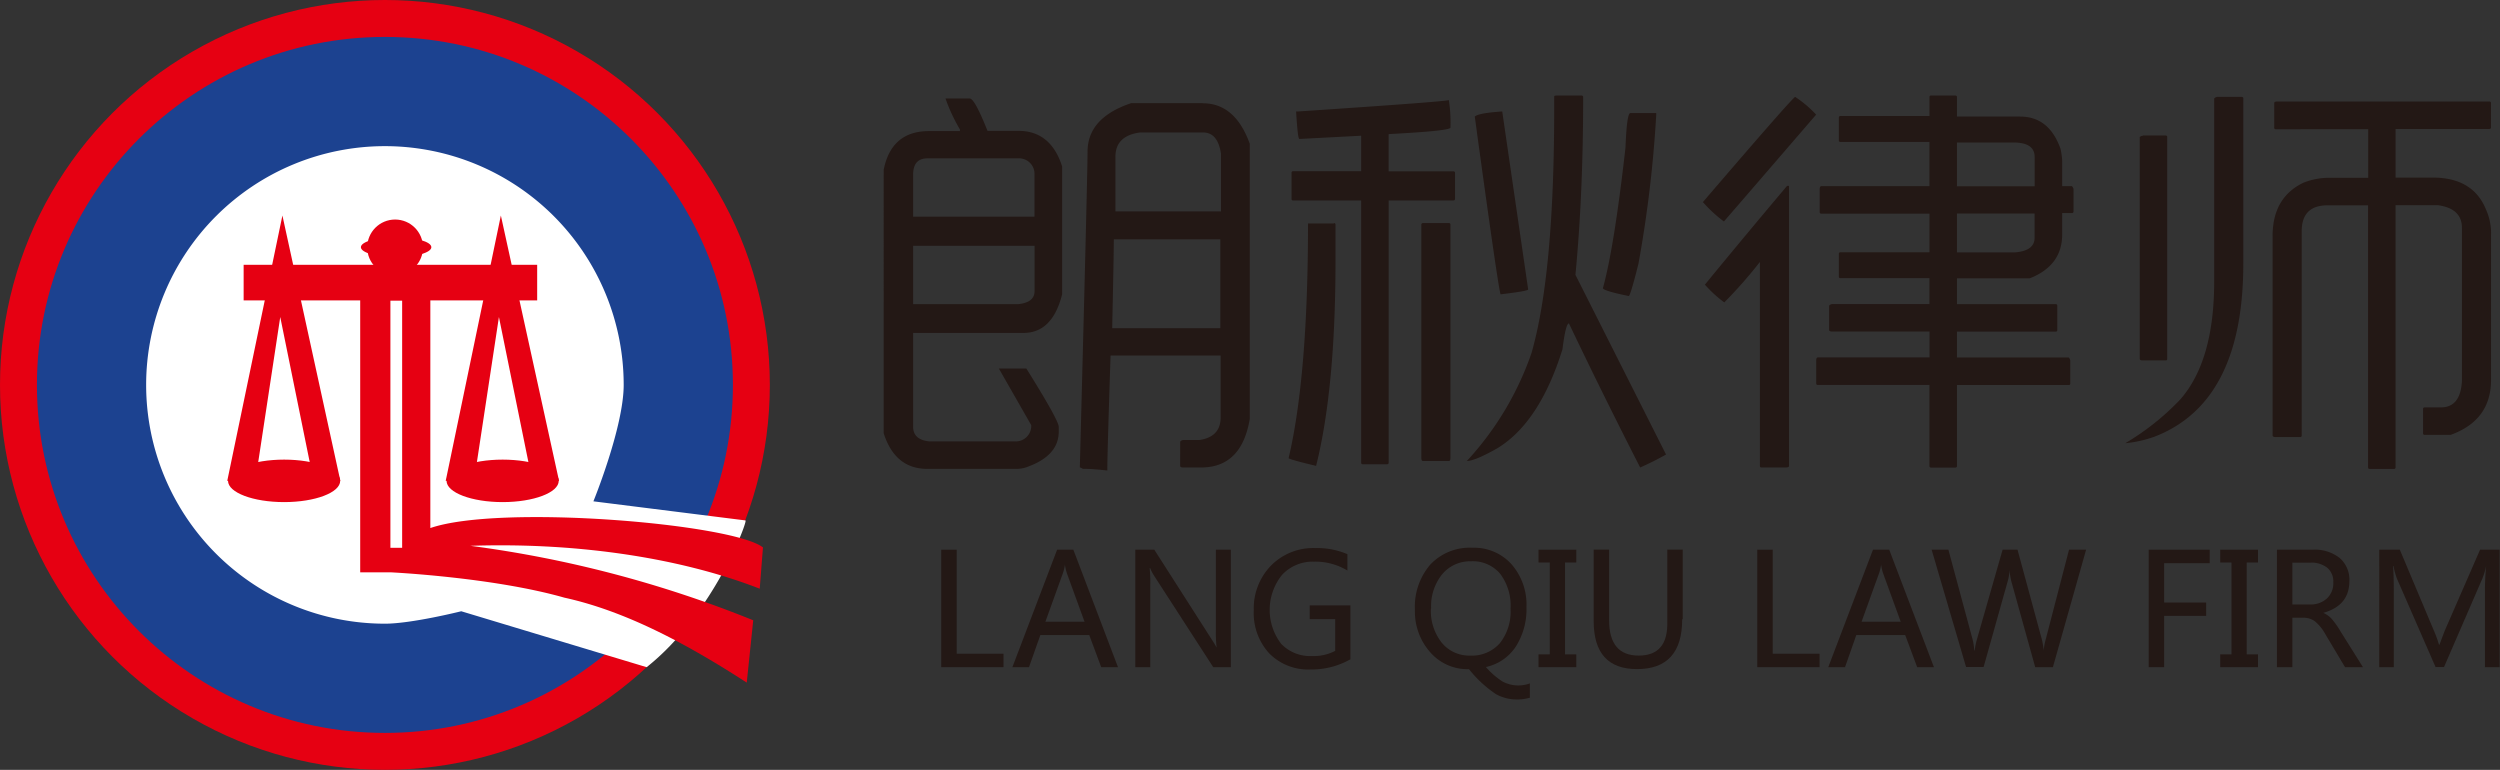 <svg id="图层_2_复制" data-name="图层 2_复制" xmlns="http://www.w3.org/2000/svg" viewBox="0 0 323.64 99.66"><rect x="0" y="0" width="323.64" height="99.66" fill="#333333" stroke="none"/><defs><style>.cls-1{fill:#e60012;}.cls-2{fill:#1c4290;}.cls-3{fill:#fff;}.cls-4{fill:#231815;}</style></defs><title>logo</title><circle class="cls-1" cx="49.83" cy="49.83" r="49.83"/><circle class="cls-2" cx="49.83" cy="49.83" r="45.05"/><path class="cls-3" d="M231.68,193.46c0,5.47-3.92,15.07-3.92,15.07L247.43,211c0.47-.23-4.14,12.18-12.78,19l-24-7.24s-6.42,1.61-9.88,1.61A30.91,30.91,0,1,1,231.68,193.46Z" transform="translate(-150.94 -143.63)"/><path class="cls-1" d="M195,205.88H180.36l7.14-34.35Zm-10.68-2.11h6.78l-3.88-19.1Z" transform="translate(-150.94 -143.63)"/><ellipse class="cls-1" cx="36.78" cy="62.25" rx="7.26" ry="2.75"/><path class="cls-1" d="M223.31,205.88H208.64l7.14-34.35Zm-10.68-2.11h6.78l-3.88-19.1Z" transform="translate(-150.94 -143.63)"/><ellipse class="cls-1" cx="65.07" cy="62.25" rx="7.26" ry="2.75"/><path class="cls-1" d="M247.61,232l0.84-8.07a149.06,149.06,0,0,0-36.62-9.64c13-.44,26.57,1.32,37.46,5.55l0.42-5.34c-3.87-3.07-34-5.63-43.06-2.51V182.52h13.83v-4.61h-38v4.61h15.09v35.2h3.93S214.71,218.35,224,221C231.8,222.71,239.68,226.86,247.61,232Zm-46.15-49.45H203v32h-1.52v-32Z" transform="translate(-150.94 -143.63)"/><circle class="cls-1" cx="51.15" cy="32.03" r="3.61"/><ellipse class="cls-1" cx="51.28" cy="32" rx="4.56" ry="1.29"/><path class="cls-4" d="M273.34,156.38h3.14q0.63,0,2.3,4.19h4q4.19,0,5.66,4.61v16.55q-1.26,5-5,5H269.15v12.15q0,1.67,2.09,1.89h11.1a2,2,0,0,0,2.1-2.1l-4.19-7.33h3.56q4.19,6.71,4.19,7.54v0.63q0,3.14-4.19,4.61a4,4,0,0,1-1.26.21H271q-4.19,0-5.66-4.61V165.6q1-5,5.87-5h4v-0.21A22.39,22.39,0,0,1,273.34,156.38Zm-4.19,9.85v5.45h15.71v-5.45a2,2,0,0,0-2.1-2.1H271C269.78,164.13,269.15,164.83,269.15,166.23Zm0,9.22V183h13.62c1.39-.14,2.1-0.7,2.1-1.68v-5.87H269.15ZM306.65,157q4.19,0,6.08,5.24v35.62q-1.05,6.28-6.29,6.29h-2.3c-0.28,0-.42-0.07-0.42-0.21V200.8a0.59,0.59,0,0,1,.42-0.21h2.1q2.72-.42,2.72-2.93v-8H294.71q-0.42,12.78-.42,14.67v0.21c-1.26-.14-2.17-0.21-2.72-0.21h-0.42l-0.42-.21q1-37.92,1-40.85,0-4.4,5.66-6.29h9.22Zm-11.52,17.6q0,1.89-.21,11.52h14V174.61H295.13Zm0.21-10.69V171H309V163.5q-0.42-2.72-2.3-2.72h-8.17Q295.34,161.2,295.34,163.92Z" transform="translate(-150.94 -143.63)"/><path class="cls-4" d="M323.62,172.51a0.19,0.19,0,0,1,.21.21v4.61q0,16.55-2.51,26.61c-2.38-.56-3.56-0.91-3.56-1q2.51-10.69,2.51-30.38h3.35Zm14.88-15.92a18.76,18.76,0,0,1,.21,3.56q0,0.42-8,.84v4.82h8.38a0.19,0.19,0,0,1,.21.21v3.35a0.19,0.19,0,0,1-.21.21h-8.38v33.94a0.19,0.19,0,0,1-.21.21h-3.14a0.19,0.19,0,0,1-.21-0.21V169.58h-8.8a0.18,0.18,0,0,1-.21-0.21V166a0.19,0.19,0,0,1,.21-0.21h8.8V161.2l-8,.42q-0.21,0-.42-3.56H319Q337.87,156.8,338.5,156.59Zm-3.35,15.92h3.35a0.19,0.19,0,0,1,.21.21v30.17c0,0.28-.07.42-0.21,0.42h-3.35c-0.14,0-.21-0.14-0.21-0.42V172.72A0.19,0.19,0,0,1,335.15,172.51ZM352.54,156h3.14a0.19,0.19,0,0,1,.21.21q0,12.57-1,23l11.73,23.26a37.45,37.45,0,0,1-3.35,1.68q-4.82-9.43-9.22-18.65-0.42,0-.84,3.35-2.94,9.43-8.38,12.78-2.94,1.67-4,1.68a39.57,39.57,0,0,0,8.38-14q2.93-10.26,2.93-31.64v-1.47C352.12,156,352.25,156,352.54,156Zm-7.12,2.1,3.35,23q0,0.21-3.56.63-0.21,0-3.35-23Q342.27,158.27,345.41,158.06ZM362,158.27h3.35v0.21a158.58,158.58,0,0,1-2.3,19.28q-1.05,4.19-1.26,4.19-3.14-.63-3.35-1,1.46-5.23,2.93-18.23Q361.54,158.27,362,158.27Z" transform="translate(-150.94 -143.63)"/><path class="cls-4" d="M383.33,156.17a14.86,14.86,0,0,1,2.72,2.3q-11.74,13.62-11.94,13.83a17.37,17.37,0,0,1-2.72-2.51Q382.71,156.59,383.33,156.17Zm-1,11.52h0.21v36.25c0,0.14-.14.21-0.42,0.21h-3.14a0.19,0.19,0,0,1-.21-0.21v-26.4a59.29,59.29,0,0,1-4.61,5.24,16.1,16.1,0,0,1-2.51-2.3Q376.63,174.4,382.29,167.69ZM400.93,156h3.14a0.19,0.19,0,0,1,.21.21v2.51h8.17q3.77,0,5.24,4.19a9.19,9.19,0,0,1,.21,1.47v3.35h1.26a0.62,0.62,0,0,1,.21.42V171a0.19,0.19,0,0,1-.21.21H417.9V174q0,4-4.19,5.66h-9.43V183h12.78a0.19,0.19,0,0,1,.21.21v3.14a0.19,0.19,0,0,1-.21.21H404.28v3.35h14.46a0.61,0.61,0,0,1,.21.42v2.93a0.18,0.18,0,0,1-.21.21H404.28v10.48a0.19,0.19,0,0,1-.21.21h-3.14a0.19,0.19,0,0,1-.21-0.21V193.46H386.27a0.18,0.18,0,0,1-.21-0.21v-2.93c0-.28.07-0.42,0.21-0.42h14.46v-3.35H388.15c-0.28,0-.42-0.07-0.42-0.21V183.2a0.61,0.61,0,0,1,.42-0.21h12.57v-3.35H389.2a0.18,0.18,0,0,1-.21-0.21v-2.93a0.19,0.19,0,0,1,.21-0.21h11.52v-5h-14a0.19,0.19,0,0,1-.21-0.21v-2.93c0-.28.07-0.42,0.21-0.42h14V162H389.2a0.18,0.18,0,0,1-.21-0.21v-2.93a0.19,0.19,0,0,1,.21-0.21h11.52v-2.51A0.19,0.19,0,0,1,400.93,156Zm3.35,6.08v5.66h10.06v-3.77q0-1.89-2.72-1.89h-7.33Zm0,9.22v5h7.54q2.51-.21,2.51-1.89v-3.14H404.28Z" transform="translate(-150.94 -143.63)"/><path class="cls-4" d="M438,156.17h3.14a0.19,0.19,0,0,1,.21.21v21.37q0,18-11.52,22.42a15.73,15.73,0,0,1-3.77.84,32.69,32.69,0,0,0,7.12-5.66q4.4-5,4.4-15.29V156.38A0.61,0.61,0,0,1,438,156.17Zm-9.64,5h2.93a0.19,0.19,0,0,1,.21.21v28.7a0.19,0.19,0,0,1-.21.21h-2.93c-0.28,0-.42-0.07-0.42-0.21v-28.7A0.61,0.61,0,0,1,428.38,161.2Zm17.18-4.4h27.66a0.19,0.19,0,0,1,.21.21v3.14a0.19,0.19,0,0,1-.21.21H461.06v6.29h4.82q5.24,0,6.91,4.19a7.56,7.56,0,0,1,.63,3.35v18.65q0,5.24-5.24,7.12h-3.35a0.19,0.19,0,0,1-.21-0.21v-3.14a0.19,0.19,0,0,1,.21-0.21h2.1q2.51,0,2.72-3.35v-19.9q0-2.51-3.14-2.93h-5.45v33.94a0.19,0.19,0,0,1-.21.21h-3.14a0.19,0.19,0,0,1-.21-0.21V170.21h-5.24q-3.35,0-3.35,3.35V200a0.19,0.19,0,0,1-.21.21h-3.14c-0.28,0-.42-0.07-0.42-0.21V174.19q0-5,4-6.91a9,9,0,0,1,3.56-.63h4.82v-6.29H445.56a0.18,0.18,0,0,1-.21-0.21V157A0.19,0.19,0,0,1,445.56,156.8Z" transform="translate(-150.94 -143.63)"/><path class="cls-4" d="M280.79,230h-8V214.79h2v13.47h6.06V230Z" transform="translate(-150.94 -143.63)"/><path class="cls-4" d="M295.67,230H293.5l-1.55-4.16h-6.33L284.15,230H282l5.79-15.21h2.1Zm-4.33-5.88-2.3-6.32a7.11,7.11,0,0,1-.24-1.06h0a5.85,5.85,0,0,1-.25,1.06l-2.28,6.32h5.11Z" transform="translate(-150.94 -143.63)"/><path class="cls-4" d="M310.29,230H308l-7.65-11.83a5.71,5.71,0,0,1-.52-1h-0.06a17.66,17.66,0,0,1,.08,2.13V230h-1.94V214.79h2.46l7.44,11.63a10.66,10.66,0,0,1,.63,1.05h0a17,17,0,0,1-.1-2.22V214.79h1.94V230Z" transform="translate(-150.94 -143.63)"/><path class="cls-4" d="M325.72,229a10.22,10.22,0,0,1-5.15,1.3,7.06,7.06,0,0,1-5.32-2.09,7.68,7.68,0,0,1-2-5.57,7.92,7.92,0,0,1,2.23-5.79,7.67,7.67,0,0,1,5.72-2.27,10,10,0,0,1,4.17.79v2.12a8,8,0,0,0-4.35-1.15,5.4,5.4,0,0,0-4.1,1.7,7.22,7.22,0,0,0-.13,8.93,5.21,5.21,0,0,0,4,1.59,6.07,6.07,0,0,0,3-.67v-4.11h-3.3V222h5.27v7Z" transform="translate(-150.94 -143.63)"/><path class="cls-4" d="M349,233.95a5.77,5.77,0,0,1-1.72.23,5.51,5.51,0,0,1-2.68-.69,15.45,15.45,0,0,1-3.49-3.23,6.4,6.4,0,0,1-5-2.17,7.93,7.93,0,0,1-2-5.51,8.34,8.34,0,0,1,2-5.87,7,7,0,0,1,5.45-2.17,6.51,6.51,0,0,1,5.05,2.13,7.93,7.93,0,0,1,1.94,5.55,9,9,0,0,1-1.37,5.1,6.19,6.19,0,0,1-3.88,2.66,9.82,9.82,0,0,0,2.16,1.88,4.34,4.34,0,0,0,3.53.24v1.86Zm-12.82-11.53a6.62,6.62,0,0,0,1.41,4.42,4.59,4.59,0,0,0,3.68,1.66,4.81,4.81,0,0,0,3.83-1.6,6.58,6.58,0,0,0,1.39-4.46,6.82,6.82,0,0,0-1.36-4.55,4.63,4.63,0,0,0-3.73-1.6,4.73,4.73,0,0,0-3.77,1.69A6.58,6.58,0,0,0,336.21,222.42Z" transform="translate(-150.94 -143.63)"/><path class="cls-4" d="M355,216.45h-1.46v11.89H355V230h-4.89v-1.66h1.46V216.45h-1.46v-1.66H355v1.66Z" transform="translate(-150.94 -143.63)"/><path class="cls-4" d="M368.71,223.8q0,6.45-5.85,6.45-5.61,0-5.61-6.23v-9.24h2v9.15q0,4.57,3.83,4.57t3.7-4.42v-9.3h2v9Z" transform="translate(-150.94 -143.63)"/><path class="cls-4" d="M386.43,230h-8V214.79h2v13.47h6.06V230Z" transform="translate(-150.94 -143.63)"/><path class="cls-4" d="M401.3,230h-2.17l-1.55-4.16h-6.33L389.79,230h-2.17l5.79-15.21h2.1ZM397,224.12l-2.3-6.32a7.12,7.12,0,0,1-.24-1.06h0a5.77,5.77,0,0,1-.25,1.06l-2.28,6.32H397Z" transform="translate(-150.94 -143.63)"/><path class="cls-4" d="M421,214.79L416.7,230h-2.29l-3.06-11a7.1,7.1,0,0,1-.25-1.57h0a7.46,7.46,0,0,1-.28,1.55l-3.09,11h-2.27L401,214.79h2.17l3.1,11.49a7.46,7.46,0,0,1,.25,1.56h0.06a8.68,8.68,0,0,1,.32-1.56l3.29-11.49h1.93l3.14,11.58a9.64,9.64,0,0,1,.25,1.45h0a8,8,0,0,1,.28-1.49l3-11.54H421Z" transform="translate(-150.94 -143.63)"/><path class="cls-4" d="M437,216.54H431.1v5.09h5.44v1.73H431.1V230h-2V214.79H437v1.75Z" transform="translate(-150.94 -143.63)"/><path class="cls-4" d="M443.25,216.45h-1.46v11.89h1.46V230h-4.89v-1.66h1.46V216.45h-1.46v-1.66h4.89v1.66Z" transform="translate(-150.94 -143.63)"/><path class="cls-4" d="M456.84,230h-2.32L452,225.78a5.91,5.91,0,0,0-1.38-1.72,2.49,2.49,0,0,0-1.5-.46H447.7V230h-2V214.79h4.64a5.19,5.19,0,0,1,3.48,1.07,3.72,3.72,0,0,1,1.26,3q0,3.16-3.38,4.11v0a3.13,3.13,0,0,1,1.08.76,11.32,11.32,0,0,1,1.18,1.68Zm-9.14-13.49v5.37H450a3.07,3.07,0,0,0,2.19-.79A2.69,2.69,0,0,0,453,219a2.33,2.33,0,0,0-.77-1.86,3.3,3.3,0,0,0-2.23-.67H447.7Z" transform="translate(-150.94 -143.63)"/><path class="cls-4" d="M472.63,230V219.92q0-1.25.15-3h0a9.24,9.24,0,0,1-.45,1.53l-5,11.54h-1.09l-5-11.45a10.25,10.25,0,0,1-.45-1.62h-0.06q0.1,1.06.1,3.08v10h-1.88V214.79h2.66L466,225.22a13.8,13.8,0,0,1,.68,1.87h0.07q0.51-1.4.72-1.91L472,214.79h2.53V230h-2Z" transform="translate(-150.94 -143.63)"/></svg>